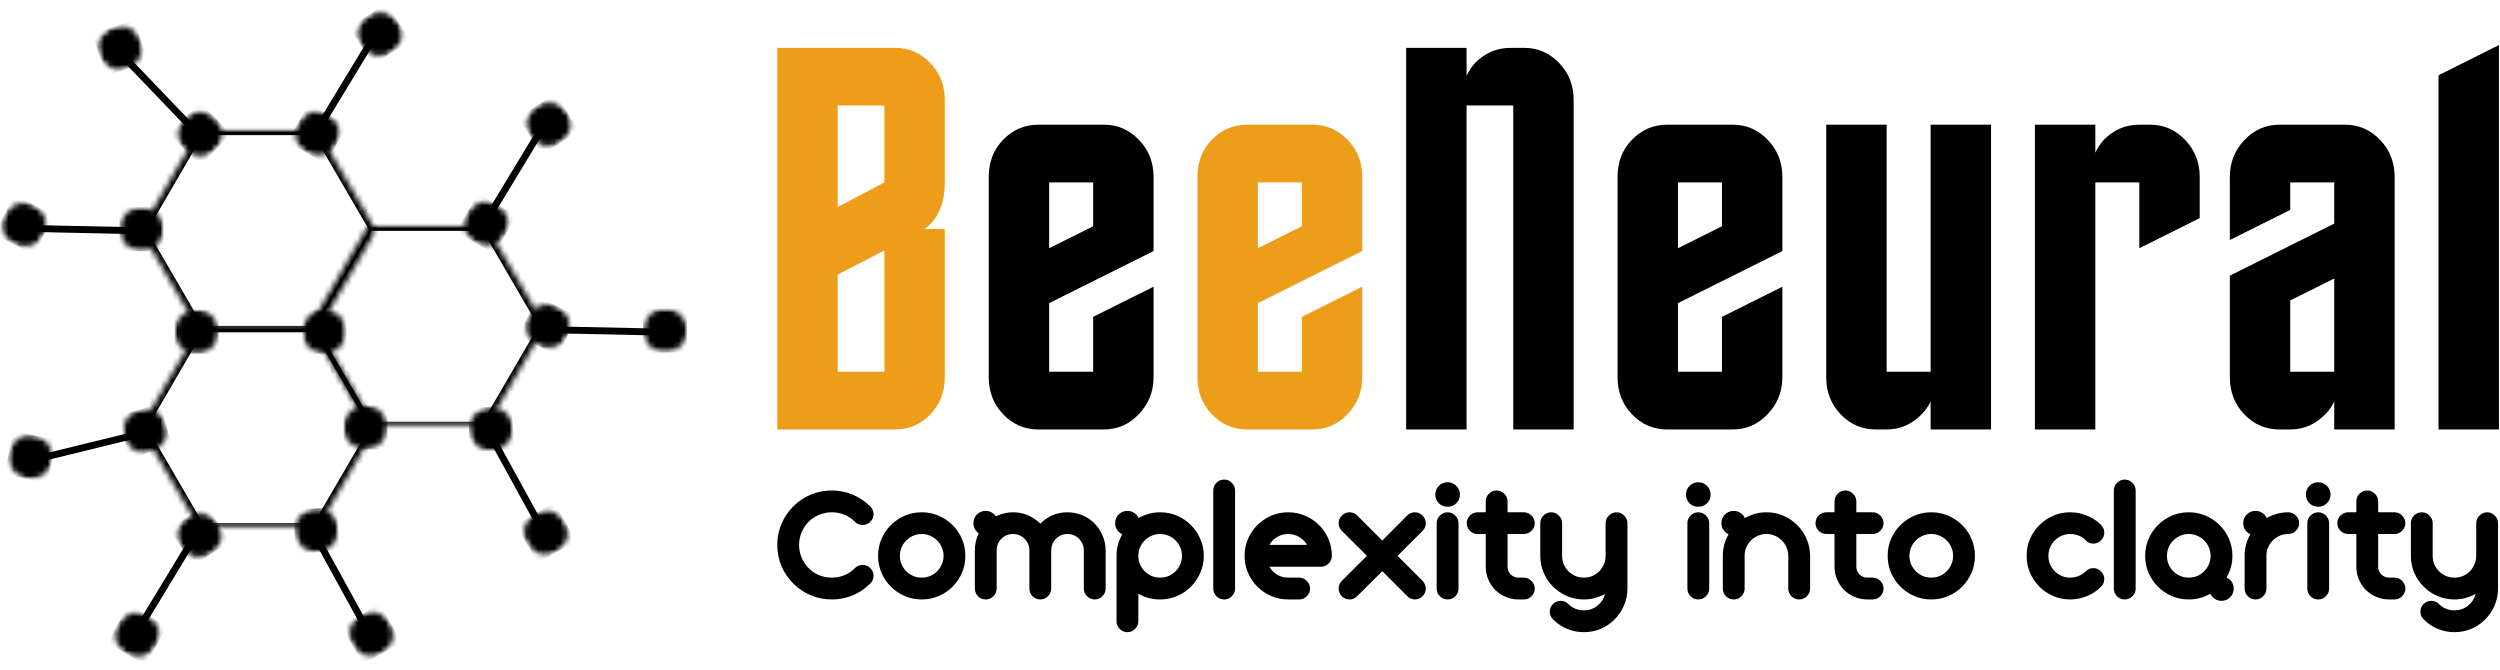 <svg width="444" height="119" viewBox="0 0 444 119" fill="none" xmlns="http://www.w3.org/2000/svg">
<mask id="mask0_1631_3022" style="mask-type:luminance" maskUnits="userSpaceOnUse" x="25" y="23" width="42" height="36">
<path d="M25 23H66.771V58.667H25V23Z" fill="white"/>
</mask>
<g mask="url(#mask0_1631_3022)">
<mask id="mask1_1631_3022" style="mask-type:luminance" maskUnits="userSpaceOnUse" x="25" y="23" width="42" height="36">
<path d="M66.771 40.948L56.328 58.896H35.443L25 40.948L35.443 23H56.328L66.771 40.948Z" fill="white"/>
</mask>
<g mask="url(#mask1_1631_3022)">
<path d="M66.771 40.948L56.328 58.896H35.443L25 40.948L35.443 23H56.328L66.771 40.948Z" stroke="black" stroke-width="2"/>
</g>
</g>
<mask id="mask2_1631_3022" style="mask-type:luminance" maskUnits="userSpaceOnUse" x="25" y="58" width="42" height="36">
<path d="M25 58H66.771V93.667H25V58Z" fill="white"/>
</mask>
<g mask="url(#mask2_1631_3022)">
<mask id="mask3_1631_3022" style="mask-type:luminance" maskUnits="userSpaceOnUse" x="25" y="58" width="42" height="36">
<path d="M66.771 75.948L56.328 93.896H35.443L25 75.948L35.443 58H56.328L66.771 75.948Z" fill="white"/>
</mask>
<g mask="url(#mask3_1631_3022)">
<path d="M66.771 75.948L56.328 93.896H35.443L25 75.948L35.443 58H56.328L66.771 75.948Z" stroke="black" stroke-width="2"/>
</g>
</g>
<mask id="mask4_1631_3022" style="mask-type:luminance" maskUnits="userSpaceOnUse" x="55" y="40" width="42" height="36">
<path d="M55 40H96.771V75.667H55V40Z" fill="white"/>
</mask>
<g mask="url(#mask4_1631_3022)">
<mask id="mask5_1631_3022" style="mask-type:luminance" maskUnits="userSpaceOnUse" x="55" y="40" width="42" height="36">
<path d="M96.771 57.948L86.328 75.896H65.443L55 57.948L65.443 40H86.328L96.771 57.948Z" fill="white"/>
</mask>
<g mask="url(#mask5_1631_3022)">
<path d="M96.771 57.948L86.328 75.896H65.443L55 57.948L65.443 40H86.328L96.771 57.948Z" stroke="black" stroke-width="2"/>
</g>
</g>
<mask id="mask6_1631_3022" style="mask-type:luminance" maskUnits="userSpaceOnUse" x="53" y="55" width="9" height="8">
<path d="M53.678 55H61.511V62.833H53.678V55Z" fill="white"/>
</mask>
<g mask="url(#mask6_1631_3022)">
<mask id="mask7_1631_3022" style="mask-type:luminance" maskUnits="userSpaceOnUse" x="53" y="55" width="9" height="8">
<path d="M57.594 55C55.428 55 53.678 56.75 53.678 58.917C53.678 61.078 55.428 62.833 57.594 62.833C59.756 62.833 61.511 61.078 61.511 58.917C61.511 56.75 59.756 55 57.594 55Z" fill="white"/>
</mask>
<g mask="url(#mask7_1631_3022)">
<path d="M53.678 55H61.511V62.833H53.678V55Z" fill="black"/>
</g>
</g>
<mask id="mask8_1631_3022" style="mask-type:luminance" maskUnits="userSpaceOnUse" x="61" y="72" width="8" height="8">
<path d="M61 72H68.833V79.833H61V72Z" fill="white"/>
</mask>
<g mask="url(#mask8_1631_3022)">
<mask id="mask9_1631_3022" style="mask-type:luminance" maskUnits="userSpaceOnUse" x="61" y="72" width="8" height="8">
<path d="M64.917 72C62.75 72 61 73.75 61 75.917C61 78.078 62.75 79.833 64.917 79.833C67.078 79.833 68.833 78.078 68.833 75.917C68.833 73.75 67.078 72 64.917 72Z" fill="white"/>
</mask>
<g mask="url(#mask9_1631_3022)">
<path d="M61 72H68.833V79.833H61V72Z" fill="black"/>
</g>
</g>
<mask id="mask10_1631_3022" style="mask-type:luminance" maskUnits="userSpaceOnUse" x="31" y="55" width="8" height="8">
<path d="M31 55H38.839V62.833H31V55Z" fill="white"/>
</mask>
<g mask="url(#mask10_1631_3022)">
<mask id="mask11_1631_3022" style="mask-type:luminance" maskUnits="userSpaceOnUse" x="31" y="55" width="8" height="8">
<path d="M34.917 55C32.755 55 31 56.75 31 58.917C31 61.078 32.755 62.833 34.917 62.833C37.083 62.833 38.839 61.078 38.839 58.917C38.839 56.75 37.083 55 34.917 55Z" fill="white"/>
</mask>
<g mask="url(#mask11_1631_3022)">
<path d="M31 55H38.839V62.833H31V55Z" fill="black"/>
</g>
</g>
<mask id="mask12_1631_3022" style="mask-type:luminance" maskUnits="userSpaceOnUse" x="0" y="35" width="10" height="10">
<path d="M0 35H9.333V44.333H0V35Z" fill="white"/>
</mask>
<g mask="url(#mask12_1631_3022)">
<mask id="mask13_1631_3022" style="mask-type:luminance" maskUnits="userSpaceOnUse" x="-1" y="34" width="11" height="12">
<path d="M9.532 38.197L6.001 45.192L-0.994 41.661L2.537 34.666L9.532 38.197Z" fill="white"/>
</mask>
<g mask="url(#mask13_1631_3022)">
<mask id="mask14_1631_3022" style="mask-type:luminance" maskUnits="userSpaceOnUse" x="0" y="36" width="9" height="8">
<path d="M7.767 41.698C8.741 39.765 7.965 37.411 6.038 36.432C4.105 35.458 1.746 36.234 0.772 38.166C-0.202 40.099 0.574 42.453 2.506 43.427C4.433 44.401 6.793 43.63 7.767 41.698Z" fill="white"/>
</mask>
<g mask="url(#mask14_1631_3022)">
<path d="M9.532 38.197L6.001 45.192L-0.994 41.661L2.537 34.666L9.532 38.197Z" fill="black"/>
</g>
</g>
</g>
<mask id="mask15_1631_3022" style="mask-type:luminance" maskUnits="userSpaceOnUse" x="21" y="36" width="9" height="9">
<path d="M21.209 36.781H29.042V44.62H21.209V36.781Z" fill="white"/>
</mask>
<g mask="url(#mask15_1631_3022)">
<mask id="mask16_1631_3022" style="mask-type:luminance" maskUnits="userSpaceOnUse" x="21" y="36" width="9" height="9">
<path d="M25.126 36.781C22.959 36.781 21.209 38.536 21.209 40.698C21.209 42.865 22.959 44.62 25.126 44.62C27.287 44.62 29.042 42.865 29.042 40.698C29.042 38.536 27.287 36.781 25.126 36.781Z" fill="white"/>
</mask>
<g mask="url(#mask16_1631_3022)">
<path d="M21.209 36.781H29.042V44.62H21.209V36.781Z" fill="black"/>
</g>
</g>
<path d="M6.193 40.594L25.782 41.01" stroke="black" stroke-width="1.23"/>
<mask id="mask17_1631_3022" style="mask-type:luminance" maskUnits="userSpaceOnUse" x="93" y="53" width="10" height="10">
<path d="M93 53H102.333V62.333H93V53Z" fill="white"/>
</mask>
<g mask="url(#mask17_1631_3022)">
<mask id="mask18_1631_3022" style="mask-type:luminance" maskUnits="userSpaceOnUse" x="92" y="52" width="11" height="12">
<path d="M102.532 56.197L99.001 63.192L92.006 59.661L95.537 52.666L102.532 56.197Z" fill="white"/>
</mask>
<g mask="url(#mask18_1631_3022)">
<mask id="mask19_1631_3022" style="mask-type:luminance" maskUnits="userSpaceOnUse" x="93" y="54" width="9" height="8">
<path d="M100.767 59.698C101.741 57.765 100.965 55.411 99.037 54.432C97.105 53.458 94.746 54.234 93.772 56.166C92.798 58.099 93.574 60.453 95.506 61.427C97.433 62.401 99.793 61.63 100.767 59.698Z" fill="white"/>
</mask>
<g mask="url(#mask19_1631_3022)">
<path d="M102.532 56.197L99.001 63.192L92.006 59.661L95.537 52.666L102.532 56.197Z" fill="black"/>
</g>
</g>
</g>
<mask id="mask20_1631_3022" style="mask-type:luminance" maskUnits="userSpaceOnUse" x="114" y="54" width="9" height="9">
<path d="M114.209 54.781H122.042V62.62H114.209V54.781Z" fill="white"/>
</mask>
<g mask="url(#mask20_1631_3022)">
<mask id="mask21_1631_3022" style="mask-type:luminance" maskUnits="userSpaceOnUse" x="114" y="54" width="9" height="9">
<path d="M118.126 54.781C115.959 54.781 114.209 56.536 114.209 58.698C114.209 60.865 115.959 62.62 118.126 62.62C120.287 62.62 122.042 60.865 122.042 58.698C122.042 56.536 120.287 54.781 118.126 54.781Z" fill="white"/>
</mask>
<g mask="url(#mask21_1631_3022)">
<path d="M114.209 54.781H122.042V62.62H114.209V54.781Z" fill="black"/>
</g>
</g>
<path d="M99.193 58.594L118.782 59.01" stroke="black" stroke-width="1.23"/>
<mask id="mask22_1631_3022" style="mask-type:luminance" maskUnits="userSpaceOnUse" x="81" y="70" width="13" height="13">
<path d="M89.33 70L93.997 78.083L85.914 82.75L81.247 74.667L89.33 70Z" fill="white"/>
</mask>
<g mask="url(#mask22_1631_3022)">
<mask id="mask23_1631_3022" style="mask-type:luminance" maskUnits="userSpaceOnUse" x="83" y="72" width="9" height="9">
<path d="M91.326 79.854L83.503 80.293L83.063 72.47L90.887 72.031L91.326 79.854Z" fill="white"/>
</mask>
<g mask="url(#mask23_1631_3022)">
<mask id="mask24_1631_3022" style="mask-type:luminance" maskUnits="userSpaceOnUse" x="83" y="72" width="9" height="9">
<path d="M87.412 80.075C89.573 79.953 91.223 78.103 91.108 75.945C90.985 73.784 89.133 72.129 86.973 72.252C84.813 72.375 83.162 74.224 83.285 76.384C83.405 78.54 85.252 80.198 87.412 80.075Z" fill="white"/>
</mask>
<g mask="url(#mask24_1631_3022)">
<path d="M91.326 79.854L83.503 80.293L83.063 72.47L90.887 72.031L91.326 79.854Z" fill="black"/>
</g>
</g>
</g>
<mask id="mask25_1631_3022" style="mask-type:luminance" maskUnits="userSpaceOnUse" x="91" y="89" width="12" height="11">
<path d="M98.393 89.258L102.309 96.042L95.521 99.961L91.604 93.177L98.393 89.258Z" fill="white"/>
</mask>
<g mask="url(#mask25_1631_3022)">
<mask id="mask26_1631_3022" style="mask-type:luminance" maskUnits="userSpaceOnUse" x="93" y="90" width="8" height="9">
<path d="M100.351 92.65C99.268 90.773 96.873 90.135 95.001 91.216C93.124 92.299 92.479 94.693 93.562 96.569C94.643 98.441 97.041 99.083 98.917 98C100.789 96.919 101.432 94.522 100.351 92.65Z" fill="white"/>
</mask>
<g mask="url(#mask26_1631_3022)">
<path d="M98.393 89.258L102.309 96.042L95.521 99.961L91.604 93.177L98.393 89.258Z" fill="black"/>
</g>
</g>
<path d="M87.584 78.16L97.017 95.333" stroke="black" stroke-width="1.23"/>
<mask id="mask27_1631_3022" style="mask-type:luminance" maskUnits="userSpaceOnUse" x="50" y="88" width="13" height="13">
<path d="M58.33 88L62.997 96.083L54.914 100.75L50.247 92.667L58.33 88Z" fill="white"/>
</mask>
<g mask="url(#mask27_1631_3022)">
<mask id="mask28_1631_3022" style="mask-type:luminance" maskUnits="userSpaceOnUse" x="52" y="90" width="9" height="9">
<path d="M60.326 97.854L52.503 98.293L52.063 90.47L59.887 90.031L60.326 97.854Z" fill="white"/>
</mask>
<g mask="url(#mask28_1631_3022)">
<mask id="mask29_1631_3022" style="mask-type:luminance" maskUnits="userSpaceOnUse" x="52" y="90" width="9" height="9">
<path d="M56.412 98.075C58.573 97.953 60.223 96.103 60.108 93.945C59.985 91.784 58.133 90.129 55.973 90.252C53.813 90.375 52.162 92.224 52.285 94.384C52.405 96.54 54.252 98.198 56.412 98.075Z" fill="white"/>
</mask>
<g mask="url(#mask29_1631_3022)">
<path d="M60.326 97.854L52.503 98.293L52.063 90.47L59.887 90.031L60.326 97.854Z" fill="black"/>
</g>
</g>
</g>
<mask id="mask30_1631_3022" style="mask-type:luminance" maskUnits="userSpaceOnUse" x="60" y="107" width="12" height="11">
<path d="M67.393 107.258L71.309 114.042L64.521 117.961L60.604 111.177L67.393 107.258Z" fill="white"/>
</mask>
<g mask="url(#mask30_1631_3022)">
<mask id="mask31_1631_3022" style="mask-type:luminance" maskUnits="userSpaceOnUse" x="62" y="108" width="8" height="9">
<path d="M69.351 110.65C68.268 108.773 65.873 108.135 64.001 109.216C62.124 110.299 61.479 112.693 62.562 114.569C63.643 116.441 66.041 117.083 67.917 116C69.789 114.919 70.432 112.522 69.351 110.65Z" fill="white"/>
</mask>
<g mask="url(#mask31_1631_3022)">
<path d="M67.393 107.258L71.309 114.042L64.521 117.961L60.604 111.177L67.393 107.258Z" fill="black"/>
</g>
</g>
<path d="M56.584 96.16L66.017 113.333" stroke="black" stroke-width="1.23"/>
<mask id="mask32_1631_3022" style="mask-type:luminance" maskUnits="userSpaceOnUse" x="29" y="89" width="13" height="13">
<path d="M41.852 93.811L37.185 101.893L29.102 97.227L33.769 89.144L41.852 93.811Z" fill="white"/>
</mask>
<g mask="url(#mask32_1631_3022)">
<mask id="mask33_1631_3022" style="mask-type:luminance" maskUnits="userSpaceOnUse" x="30" y="89" width="11" height="12">
<path d="M34.316 100.465L30.023 93.91L36.579 89.618L40.871 96.173L34.316 100.465Z" fill="white"/>
</mask>
<g mask="url(#mask33_1631_3022)">
<mask id="mask34_1631_3022" style="mask-type:luminance" maskUnits="userSpaceOnUse" x="31" y="91" width="9" height="8">
<path d="M32.167 97.186C33.353 98.996 35.78 99.501 37.592 98.321C39.401 97.135 39.909 94.704 38.723 92.894C37.536 91.085 35.109 90.579 33.3 91.766C31.493 92.948 30.981 95.376 32.167 97.186Z" fill="white"/>
</mask>
<g mask="url(#mask34_1631_3022)">
<path d="M34.316 100.465L30.023 93.91L36.579 89.618L40.871 96.173L34.316 100.465Z" fill="black"/>
</g>
</g>
</g>
<mask id="mask35_1631_3022" style="mask-type:luminance" maskUnits="userSpaceOnUse" x="19" y="107" width="11" height="12">
<path d="M29.705 111.287L25.788 118.071L19 114.152L22.917 107.368L29.705 111.287Z" fill="white"/>
</mask>
<g mask="url(#mask35_1631_3022)">
<mask id="mask36_1631_3022" style="mask-type:luminance" maskUnits="userSpaceOnUse" x="20" y="108" width="9" height="9">
<path d="M27.747 114.679C28.83 112.803 28.185 110.41 26.313 109.329C24.437 108.245 22.042 108.883 20.958 110.76C19.878 112.632 20.52 115.029 22.396 116.113C24.268 117.193 26.666 116.551 27.747 114.679Z" fill="white"/>
</mask>
<g mask="url(#mask36_1631_3022)">
<path d="M29.705 111.287L25.788 118.071L19 114.152L22.917 107.368L29.705 111.287Z" fill="black"/>
</g>
</g>
<path d="M33.912 96.377L23.757 113.133" stroke="black" stroke-width="1.23"/>
<mask id="mask37_1631_3022" style="mask-type:luminance" maskUnits="userSpaceOnUse" x="0" y="75" width="12" height="12">
<path d="M0 77.518L9.015 75.102L11.431 84.117L2.416 86.533L0 77.518Z" fill="white"/>
</mask>
<g mask="url(#mask37_1631_3022)">
<mask id="mask38_1631_3022" style="mask-type:luminance" maskUnits="userSpaceOnUse" x="0" y="76" width="11" height="10">
<path d="M10.034 78.14L8.434 85.81L0.764 84.21L2.364 76.539L10.034 78.14Z" fill="white"/>
</mask>
<g mask="url(#mask38_1631_3022)">
<mask id="mask39_1631_3022" style="mask-type:luminance" maskUnits="userSpaceOnUse" x="1" y="77" width="9" height="9">
<path d="M9.236 81.977C9.676 79.859 8.317 77.786 6.203 77.339C4.084 76.898 2.006 78.258 1.565 80.377C1.125 82.495 2.483 84.568 4.602 85.009C6.716 85.451 8.795 84.096 9.236 81.977Z" fill="white"/>
</mask>
<g mask="url(#mask39_1631_3022)">
<path d="M10.034 78.14L8.434 85.81L0.764 84.21L2.364 76.539L10.034 78.14Z" fill="black"/>
</g>
</g>
</g>
<mask id="mask40_1631_3022" style="mask-type:luminance" maskUnits="userSpaceOnUse" x="20" y="71" width="11" height="11">
<path d="M20.947 73.748L28.514 71.721L30.542 79.292L22.976 81.32L20.947 73.748Z" fill="white"/>
</mask>
<g mask="url(#mask40_1631_3022)">
<mask id="mask41_1631_3022" style="mask-type:luminance" maskUnits="userSpaceOnUse" x="21" y="72" width="9" height="9">
<path d="M24.73 72.734C22.638 73.295 21.401 75.443 21.961 77.531C22.522 79.624 24.666 80.867 26.759 80.306C28.847 79.746 30.088 77.597 29.527 75.504C28.968 73.416 26.818 72.175 24.73 72.734Z" fill="white"/>
</mask>
<g mask="url(#mask41_1631_3022)">
<path d="M20.947 73.748L28.514 71.721L30.542 79.292L22.976 81.32L20.947 73.748Z" fill="black"/>
</g>
</g>
<path d="M7.43 81.316L26.459 76.649" stroke="black" stroke-width="1.23"/>
<mask id="mask42_1631_3022" style="mask-type:luminance" maskUnits="userSpaceOnUse" x="15" y="2" width="14" height="14">
<path d="M21.803 2L28.402 8.6L21.803 15.199L15.203 8.6L21.803 2Z" fill="white"/>
</mask>
<g mask="url(#mask42_1631_3022)">
<mask id="mask43_1631_3022" style="mask-type:luminance" maskUnits="userSpaceOnUse" x="16" y="3" width="11" height="11">
<path d="M26.282 11.001L18.839 13.45L16.39 6.007L23.833 3.558L26.282 11.001Z" fill="white"/>
</mask>
<g mask="url(#mask43_1631_3022)">
<mask id="mask44_1631_3022" style="mask-type:luminance" maskUnits="userSpaceOnUse" x="17" y="4" width="9" height="9">
<path d="M22.559 12.227C24.614 11.549 25.73 9.336 25.059 7.281C24.382 5.226 22.165 4.106 20.11 4.784C18.055 5.461 16.939 7.675 17.616 9.73C18.29 11.781 20.504 12.904 22.559 12.227Z" fill="white"/>
</mask>
<g mask="url(#mask44_1631_3022)">
<path d="M26.282 11.001L18.839 13.45L16.39 6.007L23.833 3.558L26.282 11.001Z" fill="black"/>
</g>
</g>
</g>
<mask id="mask45_1631_3022" style="mask-type:luminance" maskUnits="userSpaceOnUse" x="29" y="18" width="13" height="12">
<path d="M35.539 18.256L41.078 23.795L35.535 29.337L29.996 23.799L35.539 18.256Z" fill="white"/>
</mask>
<g mask="url(#mask45_1631_3022)">
<mask id="mask46_1631_3022" style="mask-type:luminance" maskUnits="userSpaceOnUse" x="31" y="19" width="9" height="9">
<path d="M38.309 21.025C36.776 19.493 34.298 19.497 32.77 21.025C31.238 22.557 31.234 25.036 32.766 26.568C34.294 28.096 36.776 28.096 38.309 26.564C39.837 25.036 39.837 22.554 38.309 21.025Z" fill="white"/>
</mask>
<g mask="url(#mask46_1631_3022)">
<path d="M35.539 18.256L41.078 23.795L35.535 29.337L29.996 23.799L35.539 18.256Z" fill="black"/>
</g>
</g>
<path d="M22.227 10.334L35.783 24.48" stroke="black" stroke-width="1.23"/>
<mask id="mask47_1631_3022" style="mask-type:luminance" maskUnits="userSpaceOnUse" x="61" y="0" width="13" height="13">
<path d="M73.852 4.811L69.185 12.893L61.102 8.227L65.769 0.144L73.852 4.811Z" fill="white"/>
</mask>
<g mask="url(#mask47_1631_3022)">
<mask id="mask48_1631_3022" style="mask-type:luminance" maskUnits="userSpaceOnUse" x="62" y="0" width="11" height="12">
<path d="M66.316 11.465L62.023 4.91L68.579 0.618L72.871 7.173L66.316 11.465Z" fill="white"/>
</mask>
<g mask="url(#mask48_1631_3022)">
<mask id="mask49_1631_3022" style="mask-type:luminance" maskUnits="userSpaceOnUse" x="63" y="2" width="9" height="8">
<path d="M64.167 8.186C65.353 9.996 67.78 10.501 69.592 9.321C71.401 8.135 71.909 5.704 70.723 3.894C69.536 2.084 67.109 1.579 65.3 2.766C63.493 3.948 62.981 6.377 64.167 8.186Z" fill="white"/>
</mask>
<g mask="url(#mask49_1631_3022)">
<path d="M66.316 11.465L62.023 4.91L68.579 0.618L72.871 7.173L66.316 11.465Z" fill="black"/>
</g>
</g>
</g>
<mask id="mask50_1631_3022" style="mask-type:luminance" maskUnits="userSpaceOnUse" x="51" y="18" width="11" height="12">
<path d="M61.705 22.287L57.788 29.071L51 25.152L54.917 18.368L61.705 22.287Z" fill="white"/>
</mask>
<g mask="url(#mask50_1631_3022)">
<mask id="mask51_1631_3022" style="mask-type:luminance" maskUnits="userSpaceOnUse" x="52" y="19" width="9" height="9">
<path d="M59.747 25.679C60.83 23.803 60.185 21.41 58.313 20.329C56.437 19.245 54.042 19.883 52.958 21.76C51.878 23.632 52.52 26.029 54.397 27.113C56.268 28.193 58.666 27.551 59.747 25.679Z" fill="white"/>
</mask>
<g mask="url(#mask51_1631_3022)">
<path d="M61.705 22.287L57.788 29.071L51 25.152L54.917 18.368L61.705 22.287Z" fill="black"/>
</g>
</g>
<path d="M65.912 7.377L55.757 24.133" stroke="black" stroke-width="1.23"/>
<mask id="mask52_1631_3022" style="mask-type:luminance" maskUnits="userSpaceOnUse" x="91" y="16" width="13" height="13">
<path d="M103.852 20.811L99.185 28.893L91.102 24.227L95.769 16.144L103.852 20.811Z" fill="white"/>
</mask>
<g mask="url(#mask52_1631_3022)">
<mask id="mask53_1631_3022" style="mask-type:luminance" maskUnits="userSpaceOnUse" x="92" y="16" width="11" height="12">
<path d="M96.316 27.465L92.023 20.91L98.579 16.618L102.871 23.173L96.316 27.465Z" fill="white"/>
</mask>
<g mask="url(#mask53_1631_3022)">
<mask id="mask54_1631_3022" style="mask-type:luminance" maskUnits="userSpaceOnUse" x="93" y="18" width="9" height="8">
<path d="M94.167 24.186C95.353 25.996 97.78 26.501 99.592 25.321C101.401 24.135 101.909 21.704 100.723 19.894C99.536 18.084 97.109 17.579 95.3 18.766C93.493 19.948 92.981 22.377 94.167 24.186Z" fill="white"/>
</mask>
<g mask="url(#mask54_1631_3022)">
<path d="M96.316 27.465L92.023 20.91L98.579 16.618L102.871 23.173L96.316 27.465Z" fill="black"/>
</g>
</g>
</g>
<mask id="mask55_1631_3022" style="mask-type:luminance" maskUnits="userSpaceOnUse" x="81" y="34" width="11" height="12">
<path d="M91.705 38.287L87.788 45.071L81 41.152L84.917 34.368L91.705 38.287Z" fill="white"/>
</mask>
<g mask="url(#mask55_1631_3022)">
<mask id="mask56_1631_3022" style="mask-type:luminance" maskUnits="userSpaceOnUse" x="82" y="35" width="9" height="9">
<path d="M89.747 41.679C90.83 39.803 90.185 37.41 88.313 36.329C86.437 35.245 84.042 35.883 82.958 37.76C81.878 39.632 82.52 42.029 84.397 43.113C86.268 44.193 88.666 43.551 89.747 41.679Z" fill="white"/>
</mask>
<g mask="url(#mask56_1631_3022)">
<path d="M91.705 38.287L87.788 45.071L81 41.152L84.917 34.368L91.705 38.287Z" fill="black"/>
</g>
</g>
<path d="M95.912 23.377L85.757 40.133" stroke="black" stroke-width="1.23"/>
<path d="M138.043 76.271V8.5H159.022C161.423 8.5 163.486 9.396 165.21 11.188C166.928 12.969 167.793 15.156 167.793 17.75V32.396C167.793 34.536 167.402 36.354 166.626 37.854C166.095 38.953 165.283 39.891 164.189 40.667H167.793V67C167.793 69.615 166.928 71.812 165.21 73.604C163.486 75.385 161.423 76.271 159.022 76.271H138.043ZM157.064 32.396V18.729H148.772V36.771L157.064 32.396ZM157.064 44.479L148.772 48.771V66.021H157.064V44.479Z" fill="#EE9D1A"/>
<path d="M175.602 31.417C175.602 28.751 176.461 26.542 178.185 24.792C179.904 23.032 181.977 22.146 184.393 22.146H196.081C198.482 22.146 200.544 23.042 202.268 24.834C204.003 26.626 204.872 28.824 204.872 31.417V44.584L186.331 53.834V66.022H194.143V56.272L204.872 50.917V67.001C204.872 69.542 204.003 71.725 202.268 73.542C200.544 75.365 198.482 76.272 196.081 76.272H184.393C181.977 76.272 179.904 75.386 178.185 73.605C176.461 71.813 175.602 69.615 175.602 67.001V31.417ZM194.143 40.188V32.397H186.331V44.084L194.143 40.188Z" fill="black"/>
<path d="M212.666 31.417C212.666 28.751 213.525 26.542 215.249 24.792C216.968 23.032 219.041 22.146 221.458 22.146H233.145C235.546 22.146 237.609 23.042 239.333 24.834C241.067 26.626 241.937 28.824 241.937 31.417V44.584L223.395 53.834V66.022H231.208V56.272L241.937 50.917V67.001C241.937 69.542 241.067 71.725 239.333 73.542C237.609 75.365 235.546 76.272 233.145 76.272H221.458C219.041 76.272 216.968 75.386 215.249 73.605C213.525 71.813 212.666 69.615 212.666 67.001V31.417ZM231.208 40.188V32.397H223.395V44.084L231.208 40.188Z" fill="#EE9D1A"/>
<path d="M260.462 76.271H249.732V8.5H260.462V13.458C260.847 12.625 261.368 11.849 262.024 11.125C263.774 9.375 265.857 8.5 268.274 8.5H270.712C273.113 8.5 275.175 9.396 276.899 11.188C278.618 12.969 279.482 15.156 279.482 17.75V76.271H268.753V18.729H260.462V76.271Z" fill="black"/>
<path d="M287.279 31.417C287.279 28.751 288.139 26.542 289.863 24.792C291.581 23.032 293.654 22.146 296.071 22.146H307.758C310.16 22.146 312.222 23.042 313.946 24.834C315.68 26.626 316.55 28.824 316.55 31.417V44.584L298.008 53.834V66.022H305.821V56.272L316.55 50.917V67.001C316.55 69.542 315.68 71.725 313.946 73.542C312.222 75.365 310.16 76.272 307.758 76.272H296.071C293.654 76.272 291.581 75.386 289.863 73.605C288.139 71.813 287.279 69.615 287.279 67.001V31.417ZM305.821 40.188V32.397H298.008V44.084L305.821 40.188Z" fill="black"/>
<path d="M342.88 22.146H353.609V76.272H342.88V71.292C342.489 72.141 341.968 72.891 341.317 73.542C339.551 75.365 337.468 76.272 335.067 76.272H333.13C330.713 76.272 328.64 75.386 326.921 73.605C325.197 71.813 324.338 69.615 324.338 67.001V22.146H335.067V66.022H342.88V22.146Z" fill="black"/>
<path d="M372.128 76.272H361.398V22.146H372.128V27.126C372.513 26.282 373.034 25.495 373.69 24.771C375.44 23.021 377.523 22.146 379.94 22.146H381.878C384.279 22.146 386.341 23.042 388.065 24.834C389.799 26.626 390.669 28.824 390.669 31.417V38.73L379.94 44.084V32.397H372.128V76.272Z" fill="black"/>
<path d="M404.811 76.272C402.395 76.272 400.322 75.386 398.603 73.605C396.879 71.813 396.02 69.615 396.02 67.001V48.959L414.561 39.709V32.397H406.749V37.272L396.02 42.626V31.417C396.02 28.876 396.879 26.699 398.603 24.876C400.322 23.058 402.395 22.146 404.811 22.146H416.499C418.9 22.146 420.962 23.042 422.686 24.834C424.421 26.626 425.29 28.824 425.29 31.417V76.272H414.561V71.292C414.171 72.141 413.65 72.891 412.999 73.542C411.233 75.365 409.15 76.272 406.749 76.272H404.811ZM406.749 53.355V66.022H414.561V49.459L406.749 53.355Z" fill="black"/>
<path d="M433.08 76.271V13.375L443.809 8V76.271H433.08Z" fill="black"/>
<path d="M154.564 103.628C153.59 104.587 152.522 105.305 151.355 105.774C150.189 106.232 148.98 106.462 147.73 106.462C146.397 106.462 145.137 106.212 143.96 105.712C142.777 105.201 141.751 104.503 140.876 103.628C140.001 102.753 139.303 101.727 138.793 100.545C138.293 99.368 138.043 98.107 138.043 96.774C138.043 95.456 138.293 94.206 138.793 93.024C139.303 91.847 140.001 90.816 140.876 89.941C141.751 89.055 142.777 88.357 143.96 87.857C145.137 87.357 146.397 87.107 147.73 87.107C148.98 87.107 150.189 87.347 151.355 87.816C152.522 88.29 153.59 88.998 154.564 89.941C154.949 90.331 155.147 90.79 155.147 91.316C155.147 91.831 154.949 92.284 154.564 92.67C154.173 93.045 153.72 93.232 153.21 93.232C152.652 93.232 152.194 93.045 151.835 92.67C151.277 92.087 150.637 91.665 149.918 91.399C149.21 91.123 148.48 90.982 147.73 90.982C146.923 90.982 146.168 91.139 145.46 91.441C144.751 91.732 144.132 92.144 143.605 92.67C143.09 93.201 142.678 93.816 142.376 94.524C142.069 95.222 141.918 95.972 141.918 96.774C141.918 97.581 142.069 98.337 142.376 99.045C142.678 99.753 143.09 100.373 143.605 100.899C144.132 101.43 144.751 101.847 145.46 102.149C146.168 102.441 146.923 102.587 147.73 102.587C148.48 102.587 149.199 102.456 149.897 102.191C150.605 101.915 151.251 101.482 151.835 100.899C152.22 100.514 152.678 100.316 153.21 100.316C153.72 100.316 154.173 100.514 154.564 100.899C154.949 101.274 155.147 101.727 155.147 102.253C155.147 102.785 154.949 103.243 154.564 103.628Z" fill="black"/>
<path d="M155.949 98.712C155.949 97.644 156.147 96.644 156.553 95.712C156.954 94.769 157.512 93.951 158.22 93.253C158.928 92.545 159.746 91.993 160.678 91.587C161.621 91.186 162.626 90.982 163.699 90.982C164.767 90.982 165.767 91.186 166.699 91.587C167.642 91.993 168.47 92.545 169.178 93.253C169.887 93.951 170.439 94.769 170.845 95.712C171.246 96.644 171.449 97.644 171.449 98.712C171.449 99.784 171.246 100.79 170.845 101.732C170.439 102.665 169.887 103.482 169.178 104.191C168.47 104.899 167.642 105.456 166.699 105.857C165.767 106.264 164.767 106.462 163.699 106.462C162.626 106.462 161.621 106.264 160.678 105.857C159.746 105.456 158.928 104.899 158.22 104.191C157.512 103.482 156.954 102.665 156.553 101.732C156.147 100.79 155.949 99.784 155.949 98.712ZM159.824 98.712C159.824 99.253 159.918 99.764 160.116 100.232C160.324 100.691 160.6 101.102 160.949 101.462C161.309 101.811 161.72 102.087 162.178 102.295C162.647 102.493 163.158 102.587 163.699 102.587C164.241 102.587 164.741 102.493 165.199 102.295C165.668 102.087 166.079 101.811 166.428 101.462C166.788 101.102 167.064 100.691 167.262 100.232C167.47 99.764 167.574 99.253 167.574 98.712C167.574 98.17 167.47 97.67 167.262 97.212C167.064 96.743 166.788 96.331 166.428 95.982C166.079 95.623 165.668 95.347 165.199 95.149C164.741 94.941 164.241 94.837 163.699 94.837C163.158 94.837 162.647 94.941 162.178 95.149C161.72 95.347 161.309 95.623 160.949 95.982C160.6 96.331 160.324 96.743 160.116 97.212C159.918 97.67 159.824 98.17 159.824 98.712Z" fill="black"/>
<path d="M182.82 97.753C182.82 96.951 182.534 96.264 181.966 95.691C181.393 95.123 180.706 94.837 179.904 94.837C179.096 94.837 178.409 95.123 177.841 95.691C177.284 96.264 177.008 96.951 177.008 97.753V104.524C177.008 105.055 176.81 105.514 176.424 105.899C176.049 106.274 175.596 106.462 175.07 106.462C174.539 106.462 174.081 106.274 173.695 105.899C173.32 105.514 173.133 105.055 173.133 104.524V97.753C173.133 96.659 173.362 95.649 173.82 94.732C173.539 94.524 173.31 94.269 173.133 93.962C172.966 93.644 172.883 93.295 172.883 92.92C172.883 92.311 173.091 91.795 173.508 91.378C173.935 90.951 174.456 90.732 175.07 90.732C175.456 90.732 175.805 90.826 176.112 91.003C176.43 91.186 176.685 91.415 176.883 91.691C177.352 91.472 177.841 91.295 178.341 91.17C178.841 91.045 179.362 90.982 179.904 90.982C180.872 90.982 181.768 91.165 182.591 91.524C183.409 91.889 184.133 92.378 184.758 93.003C185.352 92.378 186.06 91.889 186.883 91.524C187.716 91.165 188.617 90.982 189.591 90.982C190.518 90.982 191.393 91.159 192.216 91.503C193.049 91.852 193.768 92.337 194.383 92.962C194.992 93.576 195.471 94.295 195.82 95.128C196.18 95.951 196.362 96.826 196.362 97.753V104.524C196.362 105.055 196.164 105.514 195.779 105.899C195.404 106.274 194.951 106.462 194.424 106.462C193.909 106.462 193.456 106.274 193.07 105.899C192.68 105.514 192.487 105.055 192.487 104.524V97.753C192.487 96.951 192.201 96.264 191.633 95.691C191.076 95.123 190.393 94.837 189.591 94.837C188.784 94.837 188.096 95.123 187.529 95.691C186.971 96.264 186.695 96.951 186.695 97.753V104.524C186.695 105.055 186.497 105.514 186.112 105.899C185.721 106.274 185.268 106.462 184.758 106.462C184.227 106.462 183.768 106.274 183.383 105.899C183.008 105.514 182.82 105.055 182.82 104.524V97.753Z" fill="black"/>
<path d="M198.047 92.92C198.047 92.311 198.255 91.795 198.672 91.378C199.099 90.951 199.62 90.732 200.234 90.732C200.677 90.732 201.073 90.852 201.422 91.087C201.781 91.311 202.036 91.618 202.193 92.003C202.776 91.686 203.385 91.436 204.026 91.253C204.661 91.076 205.339 90.982 206.047 90.982C207.115 90.982 208.115 91.186 209.047 91.587C209.99 91.993 210.807 92.545 211.505 93.253C212.214 93.951 212.766 94.769 213.172 95.712C213.589 96.644 213.797 97.644 213.797 98.712C213.797 99.784 213.589 100.79 213.172 101.732C212.766 102.665 212.214 103.482 211.505 104.191C210.807 104.899 209.99 105.456 209.047 105.857C208.115 106.264 207.115 106.462 206.047 106.462C204.615 106.462 203.323 106.123 202.172 105.441V110.337C202.172 110.863 201.974 111.316 201.589 111.691C201.214 112.076 200.76 112.274 200.234 112.274C199.703 112.274 199.245 112.076 198.859 111.691C198.484 111.316 198.297 110.863 198.297 110.337V98.712C198.297 97.326 198.635 96.055 199.318 94.899C198.943 94.722 198.635 94.456 198.401 94.107C198.161 93.748 198.047 93.352 198.047 92.92ZM202.172 98.712C202.172 99.253 202.266 99.764 202.464 100.232C202.672 100.691 202.948 101.102 203.297 101.462C203.656 101.811 204.068 102.087 204.526 102.295C204.995 102.493 205.505 102.587 206.047 102.587C206.589 102.587 207.089 102.493 207.547 102.295C208.016 102.087 208.427 101.811 208.776 101.462C209.135 101.102 209.411 100.691 209.609 100.232C209.818 99.764 209.922 99.253 209.922 98.712C209.922 98.17 209.818 97.67 209.609 97.212C209.411 96.743 209.135 96.331 208.776 95.982C208.427 95.623 208.016 95.347 207.547 95.149C207.089 94.941 206.589 94.837 206.047 94.837C205.505 94.837 204.995 94.941 204.526 95.149C204.068 95.347 203.656 95.623 203.297 95.982C202.948 96.331 202.672 96.743 202.464 97.212C202.266 97.67 202.172 98.17 202.172 98.712Z" fill="black"/>
<path d="M219.352 104.524C219.352 105.055 219.154 105.514 218.768 105.899C218.393 106.274 217.94 106.462 217.414 106.462C216.883 106.462 216.424 106.274 216.039 105.899C215.664 105.514 215.477 105.055 215.477 104.524V87.107C215.477 86.581 215.664 86.128 216.039 85.753C216.424 85.368 216.883 85.17 217.414 85.17C217.94 85.17 218.393 85.368 218.768 85.753C219.154 86.128 219.352 86.581 219.352 87.107V104.524Z" fill="black"/>
<path d="M228.789 106.462C227.716 106.462 226.711 106.264 225.768 105.857C224.836 105.456 224.018 104.899 223.31 104.191C222.602 103.482 222.044 102.665 221.643 101.732C221.237 100.79 221.039 99.784 221.039 98.712C221.039 97.644 221.237 96.644 221.643 95.712C222.044 94.769 222.602 93.951 223.31 93.253C224.018 92.545 224.836 91.993 225.768 91.587C226.711 91.186 227.716 90.982 228.789 90.982C229.857 90.982 230.857 91.186 231.789 91.587C232.732 91.993 233.56 92.545 234.268 93.253C234.977 93.951 235.529 94.769 235.935 95.712C236.336 96.644 236.539 97.644 236.539 98.712C236.539 99.243 236.341 99.701 235.956 100.087C235.565 100.462 235.112 100.649 234.602 100.649H225.435C225.768 101.232 226.227 101.706 226.81 102.066C227.404 102.415 228.065 102.587 228.789 102.587H230.727C231.253 102.587 231.706 102.785 232.081 103.17C232.466 103.545 232.664 103.998 232.664 104.524C232.664 105.055 232.466 105.514 232.081 105.899C231.706 106.274 231.253 106.462 230.727 106.462H228.789ZM228.789 94.837C228.065 94.837 227.404 95.019 226.81 95.378C226.227 95.727 225.768 96.191 225.435 96.774H232.143C231.794 96.191 231.32 95.727 230.727 95.378C230.143 95.019 229.497 94.837 228.789 94.837Z" fill="black"/>
<path d="M238.305 94.274C237.93 93.889 237.742 93.436 237.742 92.92C237.742 92.394 237.93 91.941 238.305 91.566C238.69 91.18 239.148 90.982 239.68 90.982C240.206 90.982 240.659 91.17 241.034 91.545L245.492 96.003L249.93 91.545C250.315 91.17 250.768 90.982 251.284 90.982C251.81 90.982 252.263 91.18 252.638 91.566C253.023 91.941 253.221 92.394 253.221 92.92C253.221 93.436 253.034 93.889 252.659 94.274L248.201 98.712L252.659 103.17C253.034 103.587 253.221 104.04 253.221 104.524C253.221 105.055 253.023 105.514 252.638 105.899C252.263 106.274 251.81 106.462 251.284 106.462C250.768 106.462 250.315 106.269 249.93 105.878L245.492 101.441L241.034 105.878C240.659 106.269 240.206 106.462 239.68 106.462C239.148 106.462 238.69 106.274 238.305 105.899C237.93 105.514 237.742 105.055 237.742 104.524C237.742 103.998 237.93 103.545 238.305 103.17L242.763 98.712L238.305 94.274Z" fill="black"/>
<path d="M259.033 104.523C259.033 105.055 258.835 105.513 258.45 105.898C258.075 106.273 257.622 106.461 257.096 106.461C256.564 106.461 256.106 106.273 255.721 105.898C255.346 105.513 255.158 105.055 255.158 104.523V92.919C255.158 92.393 255.346 91.94 255.721 91.565C256.106 91.18 256.564 90.982 257.096 90.982C257.622 90.982 258.075 91.18 258.45 91.565C258.835 91.94 259.033 92.393 259.033 92.919V104.523ZM254.908 87.836C254.908 87.227 255.117 86.711 255.533 86.294C255.96 85.867 256.481 85.648 257.096 85.648C257.705 85.648 258.221 85.867 258.637 86.294C259.064 86.711 259.283 87.227 259.283 87.836C259.283 88.435 259.064 88.951 258.637 89.378C258.221 89.794 257.705 90.003 257.096 90.003C256.481 90.003 255.96 89.794 255.533 89.378C255.117 88.951 254.908 88.435 254.908 87.836Z" fill="black"/>
<path d="M263.867 90.982V89.045C263.867 88.519 264.055 88.066 264.43 87.691C264.815 87.305 265.273 87.107 265.805 87.107C266.331 87.107 266.784 87.305 267.159 87.691C267.544 88.066 267.742 88.519 267.742 89.045V90.982H270.638C271.164 90.982 271.617 91.18 271.992 91.566C272.378 91.941 272.576 92.394 272.576 92.92C272.576 93.436 272.378 93.889 271.992 94.274C271.617 94.649 271.164 94.837 270.638 94.837H267.742V100.649C267.742 101.18 267.93 101.639 268.305 102.024C268.69 102.399 269.148 102.587 269.68 102.587H270.638C271.164 102.587 271.617 102.785 271.992 103.17C272.378 103.545 272.576 103.998 272.576 104.524C272.576 105.055 272.378 105.514 271.992 105.899C271.617 106.274 271.164 106.462 270.638 106.462H269.68C268.872 106.462 268.117 106.311 267.409 106.003C266.701 105.701 266.081 105.29 265.555 104.774C265.039 104.248 264.628 103.628 264.326 102.92C264.018 102.212 263.867 101.456 263.867 100.649V94.837H262.43C261.898 94.837 261.44 94.649 261.055 94.274C260.68 93.889 260.492 93.436 260.492 92.92C260.492 92.394 260.68 91.941 261.055 91.566C261.44 91.18 261.898 90.982 262.43 90.982H263.867Z" fill="black"/>
<path d="M281.303 108.399C282.204 108.399 282.995 108.128 283.678 107.587C284.37 107.045 284.829 106.352 285.053 105.503C284.48 105.795 283.886 106.035 283.261 106.212C282.636 106.378 281.98 106.462 281.303 106.462C280.23 106.462 279.225 106.264 278.282 105.857C277.35 105.456 276.532 104.899 275.824 104.191C275.115 103.482 274.558 102.665 274.157 101.732C273.751 100.79 273.553 99.784 273.553 98.712V92.92C273.553 92.394 273.74 91.941 274.115 91.566C274.501 91.18 274.959 90.982 275.49 90.982C276.016 90.982 276.469 91.18 276.844 91.566C277.23 91.941 277.428 92.394 277.428 92.92V98.712C277.428 99.253 277.521 99.764 277.719 100.232C277.928 100.691 278.204 101.102 278.553 101.462C278.912 101.811 279.324 102.087 279.782 102.295C280.24 102.493 280.745 102.587 281.303 102.587C281.844 102.587 282.344 102.493 282.803 102.295C283.271 102.087 283.683 101.811 284.032 101.462C284.376 101.102 284.646 100.691 284.844 100.232C285.053 99.764 285.157 99.253 285.157 98.712V92.92C285.157 92.394 285.35 91.941 285.74 91.566C286.126 91.18 286.579 90.982 287.094 90.982C287.62 90.982 288.074 91.18 288.449 91.566C288.834 91.941 289.032 92.394 289.032 92.92V104.524C289.032 105.597 288.829 106.592 288.428 107.524C288.021 108.467 287.469 109.295 286.761 110.003C286.063 110.712 285.245 111.264 284.303 111.67C283.37 112.071 282.37 112.274 281.303 112.274C280.303 112.274 279.329 112.087 278.386 111.712C277.438 111.337 276.584 110.764 275.824 110.003C275.433 109.613 275.24 109.16 275.24 108.649C275.24 108.118 275.428 107.66 275.803 107.274C276.188 106.899 276.646 106.712 277.178 106.712C277.704 106.712 278.157 106.899 278.532 107.274C278.933 107.66 279.365 107.946 279.824 108.128C280.292 108.305 280.787 108.399 281.303 108.399Z" fill="black"/>
<path d="M303.557 104.523C303.557 105.055 303.359 105.513 302.973 105.898C302.598 106.273 302.145 106.461 301.619 106.461C301.088 106.461 300.63 106.273 300.244 105.898C299.869 105.513 299.682 105.055 299.682 104.523V92.919C299.682 92.393 299.869 91.94 300.244 91.565C300.63 91.18 301.088 90.982 301.619 90.982C302.145 90.982 302.598 91.18 302.973 91.565C303.359 91.94 303.557 92.393 303.557 92.919V104.523ZM299.432 87.836C299.432 87.227 299.64 86.711 300.057 86.294C300.484 85.867 301.005 85.648 301.619 85.648C302.229 85.648 302.744 85.867 303.161 86.294C303.588 86.711 303.807 87.227 303.807 87.836C303.807 88.435 303.588 88.951 303.161 89.378C302.744 89.794 302.229 90.003 301.619 90.003C301.005 90.003 300.484 89.794 300.057 89.378C299.64 88.951 299.432 88.435 299.432 87.836Z" fill="black"/>
<path d="M305.723 92.92C305.723 92.311 305.931 91.795 306.348 91.378C306.775 90.951 307.296 90.732 307.91 90.732C308.353 90.732 308.749 90.852 309.098 91.087C309.457 91.311 309.712 91.618 309.868 92.003C310.452 91.686 311.061 91.436 311.702 91.253C312.337 91.076 313.014 90.982 313.723 90.982C314.79 90.982 315.79 91.186 316.723 91.587C317.665 91.993 318.483 92.545 319.181 93.253C319.889 93.951 320.441 94.769 320.848 95.712C321.264 96.644 321.473 97.644 321.473 98.712V104.524C321.473 105.055 321.275 105.514 320.889 105.899C320.499 106.274 320.046 106.462 319.535 106.462C319.004 106.462 318.546 106.274 318.16 105.899C317.785 105.514 317.598 105.055 317.598 104.524V98.712C317.598 98.17 317.493 97.67 317.285 97.212C317.087 96.743 316.811 96.331 316.452 95.982C316.103 95.623 315.691 95.347 315.223 95.149C314.764 94.941 314.264 94.837 313.723 94.837C313.181 94.837 312.671 94.941 312.202 95.149C311.743 95.347 311.332 95.623 310.973 95.982C310.624 96.331 310.348 96.743 310.139 97.212C309.941 97.67 309.848 98.17 309.848 98.712V104.524C309.848 105.055 309.65 105.514 309.264 105.899C308.889 106.274 308.436 106.462 307.91 106.462C307.379 106.462 306.921 106.274 306.535 105.899C306.16 105.514 305.973 105.055 305.973 104.524V98.712C305.973 97.326 306.311 96.055 306.993 94.899C306.618 94.722 306.311 94.456 306.077 94.107C305.837 93.748 305.723 93.352 305.723 92.92Z" fill="black"/>
<path d="M325.811 90.982V89.045C325.811 88.519 325.998 88.066 326.373 87.691C326.758 87.305 327.217 87.107 327.748 87.107C328.274 87.107 328.727 87.305 329.102 87.691C329.488 88.066 329.686 88.519 329.686 89.045V90.982H332.581C333.107 90.982 333.561 91.18 333.936 91.566C334.321 91.941 334.519 92.394 334.519 92.92C334.519 93.436 334.321 93.889 333.936 94.274C333.561 94.649 333.107 94.837 332.581 94.837H329.686V100.649C329.686 101.18 329.873 101.639 330.248 102.024C330.633 102.399 331.092 102.587 331.623 102.587H332.581C333.107 102.587 333.561 102.785 333.936 103.17C334.321 103.545 334.519 103.998 334.519 104.524C334.519 105.055 334.321 105.514 333.936 105.899C333.561 106.274 333.107 106.462 332.581 106.462H331.623C330.816 106.462 330.061 106.311 329.352 106.003C328.644 105.701 328.024 105.29 327.498 104.774C326.982 104.248 326.571 103.628 326.269 102.92C325.962 102.212 325.811 101.456 325.811 100.649V94.837H324.373C323.842 94.837 323.383 94.649 322.998 94.274C322.623 93.889 322.436 93.436 322.436 92.92C322.436 92.394 322.623 91.941 322.998 91.566C323.383 91.18 323.842 90.982 324.373 90.982H325.811Z" fill="black"/>
<path d="M335.248 98.712C335.248 97.644 335.446 96.644 335.852 95.712C336.253 94.769 336.811 93.951 337.519 93.253C338.227 92.545 339.045 91.993 339.977 91.587C340.92 91.186 341.925 90.982 342.998 90.982C344.066 90.982 345.066 91.186 345.998 91.587C346.941 91.993 347.769 92.545 348.477 93.253C349.186 93.951 349.738 94.769 350.144 95.712C350.545 96.644 350.748 97.644 350.748 98.712C350.748 99.784 350.545 100.79 350.144 101.732C349.738 102.665 349.186 103.482 348.477 104.191C347.769 104.899 346.941 105.456 345.998 105.857C345.066 106.264 344.066 106.462 342.998 106.462C341.925 106.462 340.92 106.264 339.977 105.857C339.045 105.456 338.227 104.899 337.519 104.191C336.811 103.482 336.253 102.665 335.852 101.732C335.446 100.79 335.248 99.784 335.248 98.712ZM339.123 98.712C339.123 99.253 339.217 99.764 339.415 100.232C339.623 100.691 339.899 101.102 340.248 101.462C340.607 101.811 341.019 102.087 341.477 102.295C341.946 102.493 342.456 102.587 342.998 102.587C343.54 102.587 344.04 102.493 344.498 102.295C344.967 102.087 345.378 101.811 345.727 101.462C346.087 101.102 346.363 100.691 346.561 100.232C346.769 99.764 346.873 99.253 346.873 98.712C346.873 98.17 346.769 97.67 346.561 97.212C346.363 96.743 346.087 96.331 345.727 95.982C345.378 95.623 344.967 95.347 344.498 95.149C344.04 94.941 343.54 94.837 342.998 94.837C342.456 94.837 341.946 94.941 341.477 95.149C341.019 95.347 340.607 95.623 340.248 95.982C339.899 96.331 339.623 96.743 339.415 97.212C339.217 97.67 339.123 98.17 339.123 98.712Z" fill="black"/>
<path d="M373.157 104.191C372.391 104.956 371.532 105.524 370.574 105.899C369.626 106.274 368.662 106.462 367.678 106.462C366.605 106.462 365.6 106.264 364.657 105.857C363.725 105.456 362.907 104.899 362.199 104.191C361.49 103.482 360.933 102.665 360.532 101.732C360.126 100.79 359.928 99.784 359.928 98.712C359.928 97.644 360.126 96.644 360.532 95.712C360.933 94.769 361.49 93.951 362.199 93.253C362.907 92.545 363.725 91.993 364.657 91.587C365.6 91.186 366.605 90.982 367.678 90.982C368.662 90.982 369.626 91.17 370.574 91.545C371.532 91.909 372.391 92.472 373.157 93.232C373.532 93.623 373.719 94.081 373.719 94.607C373.719 95.139 373.521 95.597 373.136 95.982C372.761 96.357 372.308 96.545 371.782 96.545C371.24 96.545 370.787 96.352 370.428 95.962C370.037 95.561 369.605 95.274 369.136 95.107C368.662 94.93 368.178 94.837 367.678 94.837C367.136 94.837 366.626 94.941 366.157 95.149C365.699 95.347 365.287 95.623 364.928 95.982C364.579 96.331 364.303 96.743 364.094 97.212C363.896 97.67 363.803 98.17 363.803 98.712C363.803 99.253 363.896 99.764 364.094 100.232C364.303 100.691 364.579 101.102 364.928 101.462C365.287 101.811 365.699 102.087 366.157 102.295C366.626 102.493 367.136 102.587 367.678 102.587C368.178 102.587 368.657 102.498 369.115 102.316C369.584 102.139 370.021 101.852 370.428 101.462C370.813 101.087 371.266 100.899 371.782 100.899C372.308 100.899 372.761 101.097 373.136 101.482C373.521 101.857 373.719 102.311 373.719 102.837C373.719 103.368 373.532 103.816 373.157 104.191Z" fill="black"/>
<path d="M379.293 104.524C379.293 105.055 379.095 105.514 378.71 105.899C378.335 106.274 377.882 106.462 377.355 106.462C376.824 106.462 376.366 106.274 375.98 105.899C375.605 105.514 375.418 105.055 375.418 104.524V87.107C375.418 86.581 375.605 86.128 375.98 85.753C376.366 85.368 376.824 85.17 377.355 85.17C377.882 85.17 378.335 85.368 378.71 85.753C379.095 86.128 379.293 86.581 379.293 87.107V104.524Z" fill="black"/>
<path d="M380.979 98.712C380.979 97.644 381.176 96.644 381.583 95.712C381.984 94.769 382.541 93.951 383.249 93.253C383.958 92.545 384.775 91.993 385.708 91.587C386.65 91.186 387.656 90.982 388.729 90.982C389.796 90.982 390.796 91.186 391.729 91.587C392.671 91.993 393.499 92.545 394.208 93.253C394.916 93.951 395.468 94.769 395.874 95.712C396.275 96.644 396.479 97.644 396.479 98.712C396.479 99.42 396.385 100.097 396.208 100.732C396.025 101.373 395.77 101.982 395.437 102.566C395.822 102.722 396.13 102.977 396.354 103.337C396.588 103.686 396.708 104.081 396.708 104.524C396.708 105.139 396.489 105.66 396.062 106.087C395.645 106.503 395.135 106.712 394.541 106.712C394.093 106.712 393.692 106.592 393.333 106.357C392.984 106.123 392.718 105.816 392.541 105.441C391.385 106.123 390.114 106.462 388.729 106.462C387.656 106.462 386.65 106.264 385.708 105.857C384.775 105.456 383.958 104.899 383.249 104.191C382.541 103.482 381.984 102.665 381.583 101.732C381.176 100.79 380.979 99.784 380.979 98.712ZM384.854 98.712C384.854 99.253 384.947 99.764 385.145 100.232C385.354 100.691 385.63 101.102 385.979 101.462C386.338 101.811 386.749 102.087 387.208 102.295C387.676 102.493 388.187 102.587 388.729 102.587C389.27 102.587 389.77 102.493 390.229 102.295C390.697 102.087 391.109 101.811 391.458 101.462C391.817 101.102 392.093 100.691 392.291 100.232C392.499 99.764 392.604 99.253 392.604 98.712C392.604 98.17 392.499 97.67 392.291 97.212C392.093 96.743 391.817 96.331 391.458 95.982C391.109 95.623 390.697 95.347 390.229 95.149C389.77 94.941 389.27 94.837 388.729 94.837C388.187 94.837 387.676 94.941 387.208 95.149C386.749 95.347 386.338 95.623 385.979 95.982C385.63 96.331 385.354 96.743 385.145 97.212C384.947 97.67 384.854 98.17 384.854 98.712Z" fill="black"/>
<path d="M398.396 92.92C398.396 92.311 398.605 91.795 399.021 91.378C399.449 90.951 399.969 90.732 400.584 90.732C401.027 90.732 401.423 90.852 401.771 91.087C402.131 91.311 402.386 91.618 402.542 92.003C403.126 91.686 403.735 91.436 404.376 91.253C405.011 91.076 405.688 90.982 406.396 90.982C406.923 90.982 407.376 91.18 407.751 91.566C408.136 91.941 408.334 92.394 408.334 92.92C408.334 93.436 408.136 93.889 407.751 94.274C407.376 94.649 406.923 94.837 406.396 94.837C405.855 94.837 405.344 94.941 404.876 95.149C404.417 95.347 404.006 95.623 403.646 95.982C403.298 96.331 403.021 96.743 402.813 97.212C402.615 97.67 402.521 98.17 402.521 98.712V104.524C402.521 105.055 402.324 105.514 401.938 105.899C401.563 106.274 401.11 106.462 400.584 106.462C400.053 106.462 399.594 106.274 399.209 105.899C398.834 105.514 398.646 105.055 398.646 104.524V98.712C398.646 97.326 398.985 96.055 399.667 94.899C399.292 94.722 398.985 94.456 398.751 94.107C398.511 93.748 398.396 93.352 398.396 92.92Z" fill="black"/>
<path d="M413.652 104.523C413.652 105.055 413.454 105.513 413.069 105.898C412.694 106.273 412.241 106.461 411.715 106.461C411.184 106.461 410.725 106.273 410.34 105.898C409.965 105.513 409.777 105.055 409.777 104.523V92.919C409.777 92.393 409.965 91.94 410.34 91.565C410.725 91.18 411.184 90.982 411.715 90.982C412.241 90.982 412.694 91.18 413.069 91.565C413.454 91.94 413.652 92.393 413.652 92.919V104.523ZM409.527 87.836C409.527 87.227 409.736 86.711 410.152 86.294C410.579 85.867 411.1 85.648 411.715 85.648C412.324 85.648 412.84 85.867 413.257 86.294C413.684 86.711 413.902 87.227 413.902 87.836C413.902 88.435 413.684 88.951 413.257 89.378C412.84 89.794 412.324 90.003 411.715 90.003C411.1 90.003 410.579 89.794 410.152 89.378C409.736 88.951 409.527 88.435 409.527 87.836Z" fill="black"/>
<path d="M418.484 90.982V89.045C418.484 88.519 418.672 88.066 419.047 87.691C419.432 87.305 419.891 87.107 420.422 87.107C420.948 87.107 421.401 87.305 421.776 87.691C422.161 88.066 422.359 88.519 422.359 89.045V90.982H425.255C425.781 90.982 426.234 91.18 426.609 91.566C426.995 91.941 427.193 92.394 427.193 92.92C427.193 93.436 426.995 93.889 426.609 94.274C426.234 94.649 425.781 94.837 425.255 94.837H422.359V100.649C422.359 101.18 422.547 101.639 422.922 102.024C423.307 102.399 423.766 102.587 424.297 102.587H425.255C425.781 102.587 426.234 102.785 426.609 103.17C426.995 103.545 427.193 103.998 427.193 104.524C427.193 105.055 426.995 105.514 426.609 105.899C426.234 106.274 425.781 106.462 425.255 106.462H424.297C423.49 106.462 422.734 106.311 422.026 106.003C421.318 105.701 420.698 105.29 420.172 104.774C419.656 104.248 419.245 103.628 418.943 102.92C418.635 102.212 418.484 101.456 418.484 100.649V94.837H417.047C416.516 94.837 416.057 94.649 415.672 94.274C415.297 93.889 415.109 93.436 415.109 92.92C415.109 92.394 415.297 91.941 415.672 91.566C416.057 91.18 416.516 90.982 417.047 90.982H418.484Z" fill="black"/>
<path d="M435.922 108.399C436.823 108.399 437.615 108.128 438.297 107.587C438.99 107.045 439.448 106.352 439.672 105.503C439.099 105.795 438.505 106.035 437.88 106.212C437.255 106.378 436.599 106.462 435.922 106.462C434.849 106.462 433.844 106.264 432.901 105.857C431.969 105.456 431.151 104.899 430.443 104.191C429.734 103.482 429.177 102.665 428.776 101.732C428.37 100.79 428.172 99.784 428.172 98.712V92.92C428.172 92.394 428.359 91.941 428.734 91.566C429.12 91.18 429.578 90.982 430.109 90.982C430.635 90.982 431.089 91.18 431.464 91.566C431.849 91.941 432.047 92.394 432.047 92.92V98.712C432.047 99.253 432.141 99.764 432.339 100.232C432.547 100.691 432.823 101.102 433.172 101.462C433.531 101.811 433.943 102.087 434.401 102.295C434.859 102.493 435.365 102.587 435.922 102.587C436.464 102.587 436.964 102.493 437.422 102.295C437.891 102.087 438.302 101.811 438.651 101.462C438.995 101.102 439.266 100.691 439.464 100.232C439.672 99.764 439.776 99.253 439.776 98.712V92.92C439.776 92.394 439.969 91.941 440.359 91.566C440.745 91.18 441.198 90.982 441.714 90.982C442.24 90.982 442.693 91.18 443.068 91.566C443.453 91.941 443.651 92.394 443.651 92.92V104.524C443.651 105.597 443.448 106.592 443.047 107.524C442.641 108.467 442.089 109.295 441.38 110.003C440.682 110.712 439.865 111.264 438.922 111.67C437.99 112.071 436.99 112.274 435.922 112.274C434.922 112.274 433.948 112.087 433.005 111.712C432.057 111.337 431.203 110.764 430.443 110.003C430.052 109.613 429.859 109.16 429.859 108.649C429.859 108.118 430.047 107.66 430.422 107.274C430.807 106.899 431.266 106.712 431.797 106.712C432.323 106.712 432.776 106.899 433.151 107.274C433.552 107.66 433.984 107.946 434.443 108.128C434.911 108.305 435.406 108.399 435.922 108.399Z" fill="black"/>
</svg>

